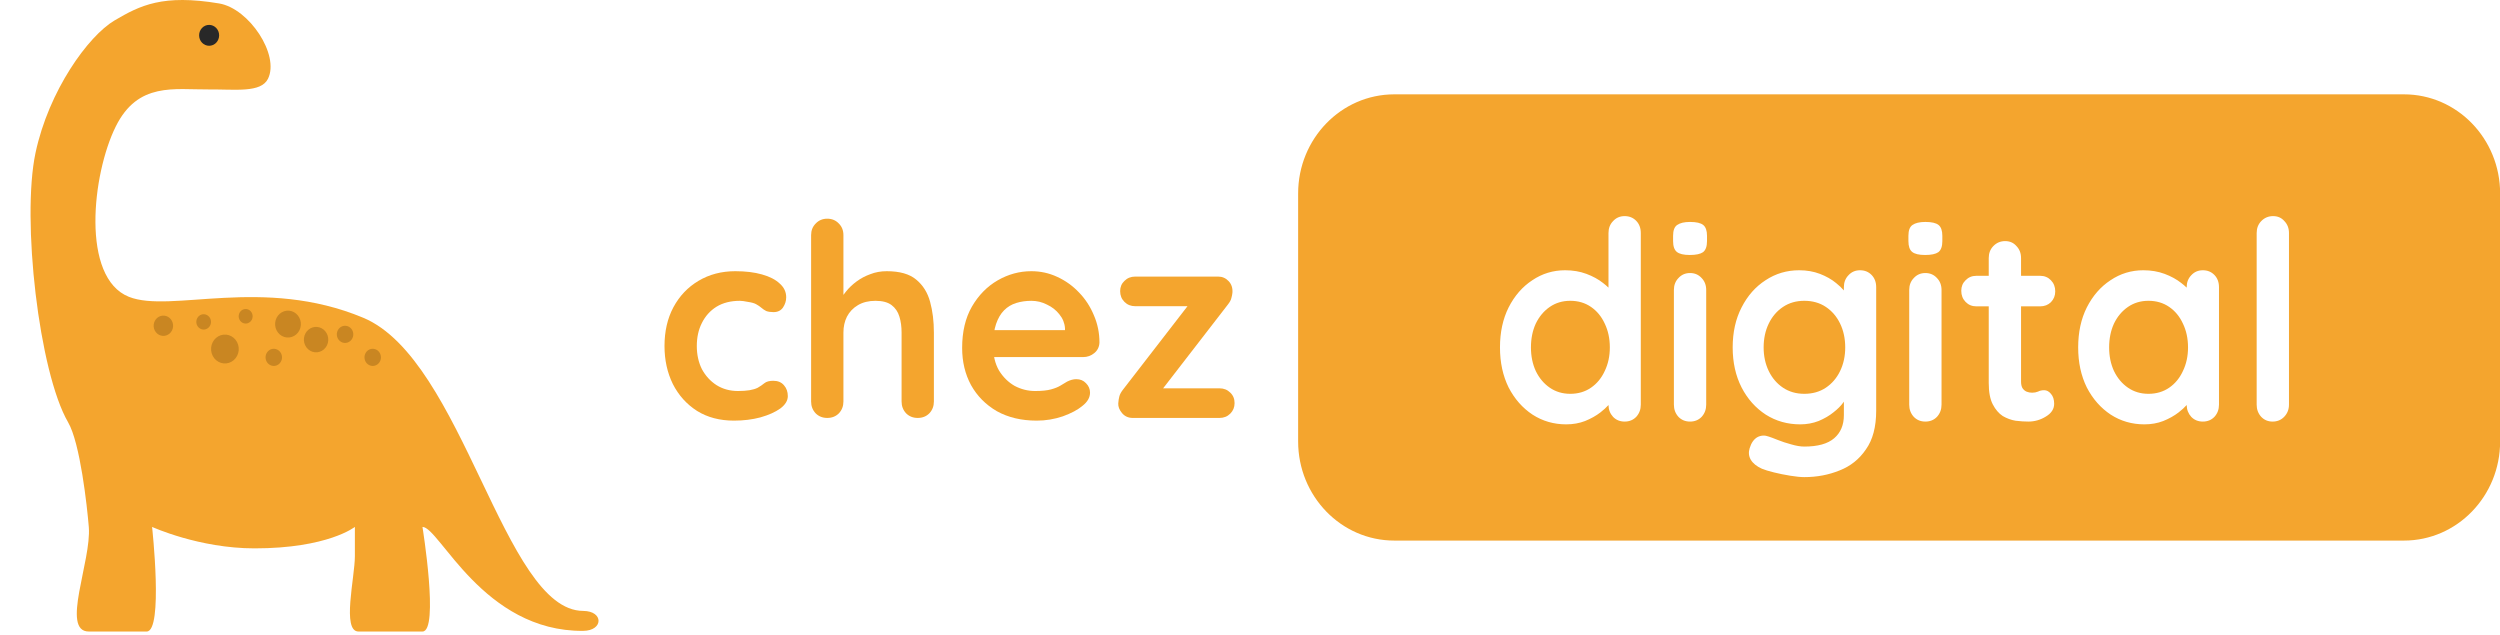 <svg width="583" height="148" viewBox="0 0 583 148" fill="none" xmlns="http://www.w3.org/2000/svg">
<g clip-path="url(#clip0_535_29)">
<path fill-rule="evenodd" clip-rule="evenodd" d="M325.149 22C312.764 22 302.725 32.353 302.725 45.125V102.938C302.725 115.709 312.764 126.063 325.149 126.063H560.603C572.988 126.063 583.028 115.709 583.028 102.938V45.125C583.028 32.353 572.988 22 560.603 22H325.149ZM378.867 50.398C379.955 50.398 380.855 50.764 381.567 51.498C382.278 52.232 382.634 53.182 382.634 54.347V94.363C382.634 95.485 382.278 96.435 381.567 97.212C380.855 97.946 379.955 98.312 378.867 98.312C377.778 98.312 376.878 97.946 376.167 97.212C375.474 96.456 375.119 95.536 375.1 94.453C374.586 95.027 373.958 95.602 373.216 96.176C372.211 96.953 371.018 97.622 369.637 98.183C368.297 98.701 366.832 98.96 365.242 98.96C362.353 98.96 359.737 98.205 357.393 96.694C355.049 95.14 353.186 93.025 351.805 90.348C350.466 87.629 349.796 84.521 349.796 81.024C349.796 77.485 350.466 74.377 351.805 71.7C353.186 68.981 355.028 66.866 357.33 65.355C359.633 63.801 362.186 63.024 364.991 63.024C366.79 63.024 368.444 63.304 369.951 63.865C371.458 64.427 372.755 65.139 373.844 66.002C374.308 66.357 374.727 66.716 375.099 67.078V54.347C375.099 53.225 375.455 52.297 376.167 51.563C376.878 50.786 377.778 50.398 378.867 50.398ZM366.184 91.838C368.025 91.838 369.637 91.363 371.018 90.413C372.4 89.463 373.467 88.168 374.22 86.528C375.016 84.888 375.413 83.053 375.413 81.024C375.413 78.952 375.016 77.096 374.22 75.456C373.467 73.815 372.4 72.52 371.018 71.571C369.637 70.621 368.025 70.146 366.184 70.146C364.384 70.146 362.793 70.621 361.412 71.571C360.03 72.52 358.942 73.815 358.147 75.456C357.393 77.096 357.016 78.952 357.016 81.024C357.016 83.053 357.393 84.888 358.147 86.528C358.942 88.168 360.03 89.463 361.412 90.413C362.793 91.363 364.384 91.838 366.184 91.838ZM397.887 94.363C397.887 95.485 397.531 96.435 396.82 97.212C396.108 97.946 395.208 98.312 394.12 98.312C393.031 98.312 392.131 97.946 391.42 97.212C390.708 96.435 390.352 95.485 390.352 94.363V67.621C390.352 66.499 390.708 65.571 391.42 64.837C392.131 64.06 393.031 63.671 394.12 63.671C395.208 63.671 396.108 64.06 396.82 64.837C397.531 65.571 397.887 66.499 397.887 67.621V94.363ZM394.057 59.462C392.634 59.462 391.629 59.225 391.043 58.75C390.457 58.275 390.164 57.434 390.164 56.225V54.995C390.164 53.743 390.478 52.901 391.106 52.469C391.776 51.995 392.78 51.757 394.12 51.757C395.585 51.757 396.61 51.995 397.196 52.469C397.782 52.944 398.075 53.786 398.075 54.995V56.225C398.075 57.477 397.761 58.34 397.134 58.815C396.506 59.247 395.48 59.462 394.057 59.462ZM424.404 63.865C422.939 63.304 421.327 63.024 419.569 63.024C416.681 63.024 414.065 63.801 411.721 65.355C409.377 66.866 407.514 68.981 406.133 71.7C404.751 74.377 404.061 77.485 404.061 81.024C404.061 84.521 404.751 87.629 406.133 90.348C407.514 93.025 409.398 95.14 411.784 96.694C414.17 98.205 416.849 98.96 419.821 98.96C421.327 98.96 422.751 98.701 424.09 98.183C425.43 97.622 426.581 96.953 427.543 96.176C428.548 95.399 429.322 94.622 429.867 93.845C429.885 93.818 429.904 93.792 429.922 93.766C429.946 93.732 429.969 93.698 429.992 93.664V96.823C429.992 99.111 429.239 100.903 427.732 102.198C426.225 103.493 423.902 104.14 420.762 104.14C419.883 104.14 418.858 103.967 417.686 103.622C416.556 103.32 415.509 102.975 414.546 102.586C413.584 102.198 412.893 101.939 412.474 101.809C411.553 101.464 410.674 101.507 409.837 101.939C409 102.413 408.393 103.277 408.016 104.529C407.723 105.478 407.807 106.363 408.268 107.183C408.77 108.047 409.649 108.759 410.905 109.32C411.533 109.579 412.453 109.86 413.667 110.162C414.881 110.464 416.158 110.723 417.497 110.939C418.837 111.155 419.925 111.263 420.762 111.263C423.692 111.263 426.434 110.745 428.988 109.709C431.541 108.716 433.592 107.075 435.141 104.788C436.731 102.543 437.527 99.543 437.527 95.787V66.974C437.527 65.808 437.171 64.858 436.459 64.124C435.748 63.391 434.848 63.024 433.759 63.024C432.671 63.024 431.771 63.412 431.06 64.189C430.348 64.923 429.992 65.851 429.992 66.974V67.733C429.494 67.147 428.887 66.57 428.171 66.002C427.125 65.139 425.869 64.427 424.404 63.865ZM415.802 71.571C417.225 70.621 418.879 70.146 420.762 70.146C422.688 70.146 424.362 70.621 425.785 71.571C427.209 72.52 428.318 73.815 429.113 75.456C429.908 77.096 430.306 78.952 430.306 81.024C430.306 83.053 429.908 84.888 429.113 86.528C428.318 88.168 427.209 89.463 425.785 90.413C424.362 91.363 422.688 91.838 420.762 91.838C418.879 91.838 417.225 91.363 415.802 90.413C414.379 89.463 413.27 88.168 412.474 86.528C411.679 84.888 411.281 83.053 411.281 81.024C411.281 78.952 411.679 77.096 412.474 75.456C413.27 73.815 414.379 72.52 415.802 71.571ZM452.765 94.363C452.765 95.485 452.409 96.435 451.698 97.212C450.986 97.946 450.086 98.312 448.998 98.312C447.909 98.312 447.009 97.946 446.298 97.212C445.586 96.435 445.23 95.485 445.23 94.363V67.621C445.23 66.499 445.586 65.571 446.298 64.837C447.009 64.06 447.909 63.671 448.998 63.671C450.086 63.671 450.986 64.06 451.698 64.837C452.409 65.571 452.765 66.499 452.765 67.621V94.363ZM448.935 59.462C447.512 59.462 446.507 59.225 445.921 58.75C445.335 58.275 445.042 57.434 445.042 56.225V54.995C445.042 53.743 445.356 52.901 445.984 52.469C446.654 51.995 447.658 51.757 448.998 51.757C450.463 51.757 451.488 51.995 452.074 52.469C452.66 52.944 452.953 53.786 452.953 54.995V56.225C452.953 57.477 452.639 58.34 452.012 58.815C451.384 59.247 450.358 59.462 448.935 59.462ZM463.774 64.319H460.885C459.881 64.319 459.044 64.664 458.374 65.355C457.704 66.002 457.369 66.823 457.369 67.815C457.369 68.851 457.704 69.715 458.374 70.405C459.044 71.096 459.881 71.441 460.885 71.441H463.774V89.312C463.774 91.427 464.087 93.089 464.715 94.298C465.343 95.507 466.118 96.413 467.038 97.017C468.001 97.579 469.006 97.946 470.052 98.118C471.141 98.248 472.124 98.312 473.003 98.312C474.468 98.312 475.829 97.924 477.085 97.147C478.382 96.37 479.031 95.377 479.031 94.168C479.031 93.176 478.78 92.399 478.278 91.838C477.817 91.276 477.294 90.996 476.708 90.996C476.164 90.996 475.682 91.104 475.264 91.32C474.845 91.492 474.385 91.579 473.882 91.579C473.422 91.579 472.982 91.492 472.564 91.32C472.187 91.147 471.873 90.866 471.622 90.478C471.413 90.089 471.308 89.593 471.308 88.989V71.441H475.766C476.771 71.441 477.608 71.118 478.278 70.47C478.947 69.779 479.282 68.938 479.282 67.945C479.282 66.909 478.947 66.045 478.278 65.355C477.608 64.664 476.771 64.319 475.766 64.319H471.308V60.175C471.308 59.053 470.952 58.124 470.241 57.391C469.571 56.614 468.692 56.225 467.604 56.225C466.515 56.225 465.594 56.614 464.841 57.391C464.129 58.124 463.774 59.053 463.774 60.175V64.319ZM513.701 63.024C514.789 63.024 515.689 63.391 516.401 64.124C517.113 64.858 517.468 65.808 517.468 66.974V94.363C517.468 95.485 517.113 96.435 516.401 97.212C515.689 97.946 514.789 98.312 513.701 98.312C512.613 98.312 511.713 97.946 511.001 97.212C510.309 96.456 509.953 95.536 509.935 94.453C509.421 95.027 508.793 95.602 508.05 96.176C507.046 96.953 505.853 97.622 504.471 98.183C503.132 98.701 501.667 98.96 500.076 98.96C497.188 98.96 494.572 98.205 492.228 96.694C489.884 95.14 488.021 93.025 486.64 90.348C485.3 87.629 484.63 84.521 484.63 81.024C484.63 77.485 485.3 74.377 486.64 71.7C488.021 68.981 489.863 66.866 492.165 65.355C494.467 63.801 497.021 63.024 499.825 63.024C501.625 63.024 503.278 63.304 504.785 63.865C506.292 64.427 507.59 65.139 508.678 66.002C509.143 66.357 509.561 66.716 509.934 67.078V66.974C509.934 65.851 510.29 64.923 511.001 64.189C511.713 63.412 512.613 63.024 513.701 63.024ZM501.018 91.838C502.86 91.838 504.471 91.363 505.853 90.413C507.234 89.463 508.301 88.168 509.055 86.528C509.85 84.888 510.248 83.053 510.248 81.024C510.248 78.952 509.85 77.096 509.055 75.456C508.301 73.815 507.234 72.52 505.853 71.571C504.471 70.621 502.86 70.146 501.018 70.146C499.218 70.146 497.627 70.621 496.246 71.571C494.865 72.52 493.776 73.815 492.981 75.456C492.228 77.096 491.851 78.952 491.851 81.024C491.851 83.053 492.228 84.888 492.981 86.528C493.776 88.168 494.865 89.463 496.246 90.413C497.627 91.363 499.218 91.838 501.018 91.838ZM532.659 97.212C533.412 96.435 533.789 95.485 533.789 94.363V54.347C533.789 53.225 533.433 52.297 532.721 51.563C532.052 50.786 531.173 50.398 530.084 50.398C528.996 50.398 528.075 50.786 527.322 51.563C526.61 52.297 526.254 53.225 526.254 54.347V94.363C526.254 95.485 526.61 96.435 527.322 97.212C528.033 97.946 528.912 98.312 529.959 98.312C531.047 98.312 531.947 97.946 532.659 97.212Z" fill="#F4A52E"/>
<path d="M171.475 63.244C173.861 63.244 175.933 63.495 177.691 63.997C179.491 64.499 180.872 65.211 181.835 66.132C182.84 67.011 183.342 68.078 183.342 69.334C183.342 70.171 183.091 70.966 182.589 71.72C182.086 72.432 181.354 72.787 180.391 72.787C179.721 72.787 179.156 72.704 178.696 72.536C178.277 72.327 177.9 72.076 177.566 71.783C177.231 71.49 176.833 71.218 176.373 70.966C175.954 70.715 175.305 70.527 174.426 70.401C173.589 70.234 172.961 70.15 172.543 70.15C170.408 70.15 168.587 70.611 167.08 71.532C165.615 72.453 164.485 73.708 163.689 75.299C162.894 76.848 162.496 78.648 162.496 80.699C162.496 82.708 162.894 84.508 163.689 86.098C164.527 87.647 165.657 88.882 167.08 89.803C168.545 90.724 170.219 91.184 172.103 91.184C173.149 91.184 174.049 91.121 174.803 90.996C175.556 90.87 176.184 90.682 176.687 90.431C177.273 90.096 177.796 89.74 178.256 89.363C178.717 88.987 179.407 88.798 180.328 88.798C181.417 88.798 182.254 89.154 182.84 89.866C183.426 90.535 183.719 91.373 183.719 92.377C183.719 93.424 183.133 94.386 181.961 95.266C180.789 96.103 179.24 96.793 177.314 97.338C175.431 97.84 173.38 98.091 171.161 98.091C167.854 98.091 164.987 97.338 162.559 95.831C160.131 94.282 158.248 92.189 156.908 89.552C155.611 86.915 154.962 83.964 154.962 80.699C154.962 77.266 155.653 74.252 157.034 71.657C158.457 69.02 160.404 66.969 162.873 65.504C165.385 63.997 168.252 63.244 171.475 63.244Z" fill="#F4A52E"/>
<path d="M206.795 63.244C209.809 63.244 212.09 63.892 213.639 65.19C215.23 66.488 216.318 68.225 216.904 70.401C217.49 72.536 217.783 74.922 217.783 77.559V93.633C217.783 94.721 217.427 95.642 216.716 96.396C216.004 97.107 215.104 97.463 214.016 97.463C212.928 97.463 212.028 97.107 211.316 96.396C210.604 95.642 210.249 94.721 210.249 93.633V77.559C210.249 76.178 210.081 74.943 209.746 73.855C209.411 72.725 208.804 71.825 207.925 71.155C207.046 70.485 205.791 70.15 204.158 70.15C202.568 70.15 201.207 70.485 200.077 71.155C198.947 71.825 198.089 72.725 197.503 73.855C196.959 74.943 196.686 76.178 196.686 77.559V93.633C196.686 94.721 196.331 95.642 195.619 96.396C194.907 97.107 194.007 97.463 192.919 97.463C191.831 97.463 190.931 97.107 190.219 96.396C189.508 95.642 189.152 94.721 189.152 93.633V54.83C189.152 53.742 189.508 52.842 190.219 52.13C190.931 51.377 191.831 51 192.919 51C194.007 51 194.907 51.377 195.619 52.13C196.331 52.842 196.686 53.742 196.686 54.83V70.401L195.745 70.213C196.121 69.501 196.645 68.748 197.314 67.953C197.984 67.116 198.8 66.341 199.763 65.63C200.726 64.918 201.793 64.353 202.965 63.934C204.137 63.474 205.414 63.244 206.795 63.244Z" fill="#F4A52E"/>
<path d="M241.764 98.091C238.206 98.091 235.109 97.358 232.472 95.893C229.876 94.386 227.867 92.356 226.444 89.803C225.063 87.249 224.372 84.361 224.372 81.138C224.372 77.371 225.125 74.169 226.632 71.532C228.181 68.853 230.19 66.802 232.66 65.378C235.13 63.955 237.746 63.244 240.508 63.244C242.643 63.244 244.652 63.683 246.536 64.562C248.462 65.441 250.157 66.655 251.622 68.204C253.087 69.711 254.238 71.469 255.075 73.478C255.954 75.487 256.394 77.622 256.394 79.882C256.352 80.887 255.954 81.703 255.201 82.331C254.447 82.959 253.568 83.273 252.564 83.273H228.579L226.695 76.994H249.738L248.357 78.25V76.555C248.273 75.341 247.834 74.252 247.038 73.29C246.285 72.327 245.322 71.573 244.15 71.029C243.02 70.443 241.806 70.15 240.508 70.15C239.253 70.15 238.081 70.318 236.992 70.653C235.904 70.987 234.962 71.553 234.167 72.348C233.372 73.143 232.744 74.211 232.283 75.55C231.823 76.889 231.593 78.585 231.593 80.636C231.593 82.896 232.053 84.822 232.974 86.412C233.937 87.961 235.151 89.154 236.616 89.991C238.123 90.787 239.713 91.184 241.387 91.184C242.936 91.184 244.171 91.059 245.092 90.808C246.013 90.556 246.745 90.263 247.29 89.928C247.876 89.552 248.399 89.238 248.859 88.987C249.613 88.61 250.324 88.422 250.994 88.422C251.915 88.422 252.668 88.736 253.254 89.363C253.882 89.991 254.196 90.724 254.196 91.561C254.196 92.691 253.61 93.717 252.438 94.638C251.35 95.558 249.822 96.375 247.855 97.086C245.887 97.756 243.857 98.091 241.764 98.091Z" fill="#F4A52E"/>
<path d="M284.387 90.556C285.392 90.556 286.229 90.891 286.899 91.561C287.569 92.189 287.903 93.005 287.903 94.01C287.903 94.972 287.569 95.789 286.899 96.458C286.229 97.128 285.392 97.463 284.387 97.463H264.17C263.123 97.463 262.286 97.086 261.658 96.333C261.03 95.579 260.737 94.826 260.779 94.073C260.821 93.445 260.905 92.9 261.03 92.44C261.156 91.938 261.47 91.373 261.972 90.745L277.606 70.527L277.481 71.406H264.735C263.73 71.406 262.893 71.071 262.223 70.401C261.554 69.732 261.219 68.894 261.219 67.89C261.219 66.927 261.554 66.132 262.223 65.504C262.893 64.834 263.73 64.499 264.735 64.499H284.073C285.036 64.499 285.852 64.855 286.522 65.567C287.192 66.278 287.485 67.178 287.401 68.267C287.359 68.685 287.276 69.104 287.15 69.522C287.066 69.941 286.794 70.443 286.334 71.029L270.951 90.933V90.556H284.387Z" fill="#F4A52E"/>
<path d="M48.763 20.859C40.614 20.929 32.176 19.07 26.998 29.488C21.465 40.625 18.86 64.757 30.056 69.218C39.825 73.111 61.319 64.338 84.7 74.098C108.081 83.853 117.433 142.391 135.99 142.465C140.814 142.486 140.743 147.082 135.994 147.119C112.688 147.304 102.461 122.876 98.52 122.876C98.52 122.876 102.461 147.271 98.52 147.271H83.601C79.66 147.271 82.757 134.605 82.757 129.725V122.872C82.757 122.872 76.479 127.879 59.364 127.879C46.426 127.883 35.467 122.876 35.467 122.876C35.467 122.876 38.141 147.271 34.2 147.271H20.708C14.095 147.271 21.362 130.773 20.708 122.876C20.306 118.017 18.698 103.319 15.885 98.485C9.083 86.78 4.996 51.121 8.283 35.646C11.361 21.151 20.586 8.377 26.706 4.772C32.692 1.241 37.989 -1.395 51.104 0.805C58.099 1.976 65.256 12.817 62.493 18.376C60.834 21.706 54.848 20.805 48.763 20.859Z" fill="#F4A52E"/>
<path d="M51.102 8.237C51.102 8.884 50.856 9.503 50.419 9.96C49.981 10.418 49.388 10.675 48.769 10.675C48.149 10.676 47.555 10.42 47.117 9.963C46.679 9.507 46.432 8.888 46.432 8.242C46.431 7.596 46.677 6.976 47.114 6.519C47.552 6.061 48.145 5.804 48.765 5.804C49.384 5.803 49.978 6.059 50.416 6.516C50.855 6.972 51.101 7.591 51.102 8.237V8.237Z" fill="#282828"/>
<path d="M40.267 75.265C40.355 75.562 40.386 75.874 40.359 76.184C40.331 76.493 40.245 76.794 40.106 77.069C39.967 77.344 39.777 77.587 39.548 77.786C39.319 77.984 39.054 78.133 38.77 78.225C38.485 78.317 38.186 78.349 37.889 78.321C37.593 78.292 37.304 78.202 37.041 78.057C36.777 77.912 36.544 77.714 36.354 77.475C36.163 77.236 36.02 76.96 35.932 76.663C35.755 76.063 35.812 75.415 36.093 74.859C36.374 74.304 36.855 73.888 37.43 73.703C38.005 73.518 38.627 73.578 39.159 73.871C39.691 74.164 40.09 74.666 40.267 75.265V75.265ZM55.534 80.396C55.659 80.819 55.703 81.263 55.664 81.704C55.625 82.144 55.503 82.572 55.305 82.963C55.107 83.355 54.837 83.702 54.51 83.984C54.184 84.266 53.807 84.479 53.402 84.61C52.997 84.74 52.571 84.787 52.149 84.746C51.726 84.704 51.316 84.577 50.941 84.371C50.566 84.164 50.233 83.882 49.962 83.542C49.692 83.201 49.488 82.808 49.363 82.386C49.237 81.963 49.193 81.519 49.233 81.078C49.272 80.638 49.394 80.209 49.592 79.818C49.79 79.427 50.06 79.08 50.386 78.798C50.713 78.515 51.089 78.302 51.495 78.172C51.9 78.041 52.326 77.995 52.748 78.036C53.17 78.077 53.581 78.205 53.956 78.411C54.331 78.618 54.663 78.899 54.934 79.24C55.205 79.58 55.409 79.973 55.534 80.396V80.396ZM49.13 74.534C49.265 74.987 49.222 75.477 49.01 75.897C48.798 76.317 48.435 76.631 48.001 76.772C47.567 76.913 47.097 76.868 46.694 76.647C46.292 76.426 45.99 76.047 45.855 75.594C45.788 75.37 45.765 75.134 45.785 74.9C45.806 74.666 45.871 74.439 45.975 74.231C46.08 74.023 46.223 73.839 46.396 73.689C46.569 73.538 46.769 73.425 46.984 73.356C47.199 73.286 47.425 73.261 47.65 73.283C47.874 73.304 48.092 73.372 48.291 73.481C48.49 73.59 48.667 73.74 48.811 73.92C48.955 74.101 49.063 74.309 49.13 74.534V74.534ZM58.817 73.173C58.893 73.389 58.926 73.619 58.914 73.849C58.902 74.079 58.845 74.304 58.748 74.51C58.65 74.717 58.513 74.9 58.344 75.05C58.176 75.199 57.981 75.311 57.77 75.379C57.559 75.448 57.337 75.47 57.118 75.446C56.898 75.422 56.686 75.351 56.493 75.239C56.3 75.126 56.132 74.974 55.998 74.791C55.863 74.608 55.766 74.399 55.711 74.176C55.609 73.754 55.665 73.307 55.869 72.927C56.073 72.548 56.409 72.264 56.807 72.135C57.206 72.007 57.637 72.043 58.011 72.236C58.385 72.429 58.673 72.764 58.817 73.173ZM70.021 74.612C70.143 75.007 70.189 75.424 70.156 75.838C70.123 76.252 70.011 76.655 69.828 77.023C69.644 77.392 69.392 77.719 69.086 77.985C68.78 78.251 68.427 78.451 68.046 78.574C67.666 78.696 67.266 78.739 66.869 78.699C66.473 78.659 66.088 78.537 65.737 78.34C65.386 78.144 65.076 77.876 64.825 77.554C64.574 77.231 64.387 76.86 64.275 76.462C64.052 75.67 64.136 74.819 64.51 74.093C64.884 73.366 65.517 72.822 66.273 72.579C67.028 72.336 67.845 72.413 68.546 72.793C69.248 73.174 69.777 73.827 70.021 74.612V74.612ZM88.751 82.748C88.863 83.126 88.864 83.53 88.756 83.909C88.647 84.288 88.433 84.625 88.141 84.878C87.849 85.13 87.492 85.287 87.114 85.327C86.737 85.368 86.356 85.291 86.021 85.106C85.686 84.921 85.41 84.637 85.229 84.289C85.049 83.941 84.971 83.545 85.006 83.151C85.041 82.757 85.187 82.383 85.426 82.075C85.665 81.768 85.985 81.541 86.348 81.424C86.589 81.346 86.842 81.318 87.094 81.342C87.345 81.366 87.59 81.442 87.813 81.565C88.036 81.688 88.234 81.856 88.395 82.059C88.556 82.262 88.677 82.496 88.751 82.748V82.748ZM65.682 82.748C65.793 83.126 65.795 83.53 65.686 83.909C65.577 84.288 65.363 84.625 65.071 84.878C64.779 85.13 64.422 85.287 64.044 85.327C63.667 85.368 63.287 85.291 62.951 85.106C62.616 84.921 62.34 84.637 62.16 84.289C61.979 83.941 61.901 83.545 61.936 83.151C61.971 82.757 62.117 82.383 62.356 82.075C62.595 81.768 62.916 81.541 63.278 81.424C63.765 81.267 64.292 81.318 64.742 81.567C65.193 81.815 65.531 82.24 65.682 82.748ZM82.304 77.378C82.379 77.63 82.405 77.894 82.382 78.157C82.358 78.419 82.285 78.674 82.168 78.906C82.05 79.139 81.889 79.346 81.695 79.514C81.501 79.682 81.276 79.808 81.035 79.886C80.794 79.964 80.541 79.991 80.289 79.967C80.038 79.942 79.794 79.867 79.57 79.744C79.347 79.621 79.15 79.453 78.988 79.25C78.827 79.048 78.706 78.814 78.631 78.562C78.481 78.054 78.53 77.505 78.768 77.034C79.006 76.564 79.413 76.212 79.9 76.055C80.387 75.898 80.914 75.949 81.365 76.197C81.816 76.445 82.154 76.87 82.304 77.378V77.378ZM76.389 78.197C76.519 78.574 76.573 78.974 76.55 79.374C76.528 79.774 76.427 80.165 76.256 80.523C76.084 80.882 75.845 81.2 75.552 81.46C75.259 81.719 74.919 81.914 74.552 82.032C74.186 82.151 73.8 82.191 73.418 82.15C73.036 82.108 72.665 81.987 72.33 81.793C71.994 81.598 71.699 81.335 71.464 81.019C71.228 80.702 71.056 80.339 70.959 79.952C70.772 79.212 70.867 78.426 71.222 77.757C71.578 77.088 72.168 76.588 72.868 76.362C73.569 76.135 74.326 76.2 74.982 76.542C75.638 76.883 76.142 77.476 76.389 78.197V78.197Z" fill="#C98622"/>
</g>
<defs>
<clipPath id="clip0_535_29">
<rect width="583" height="148" fill="white"/>
</clipPath>
</defs>
</svg>
